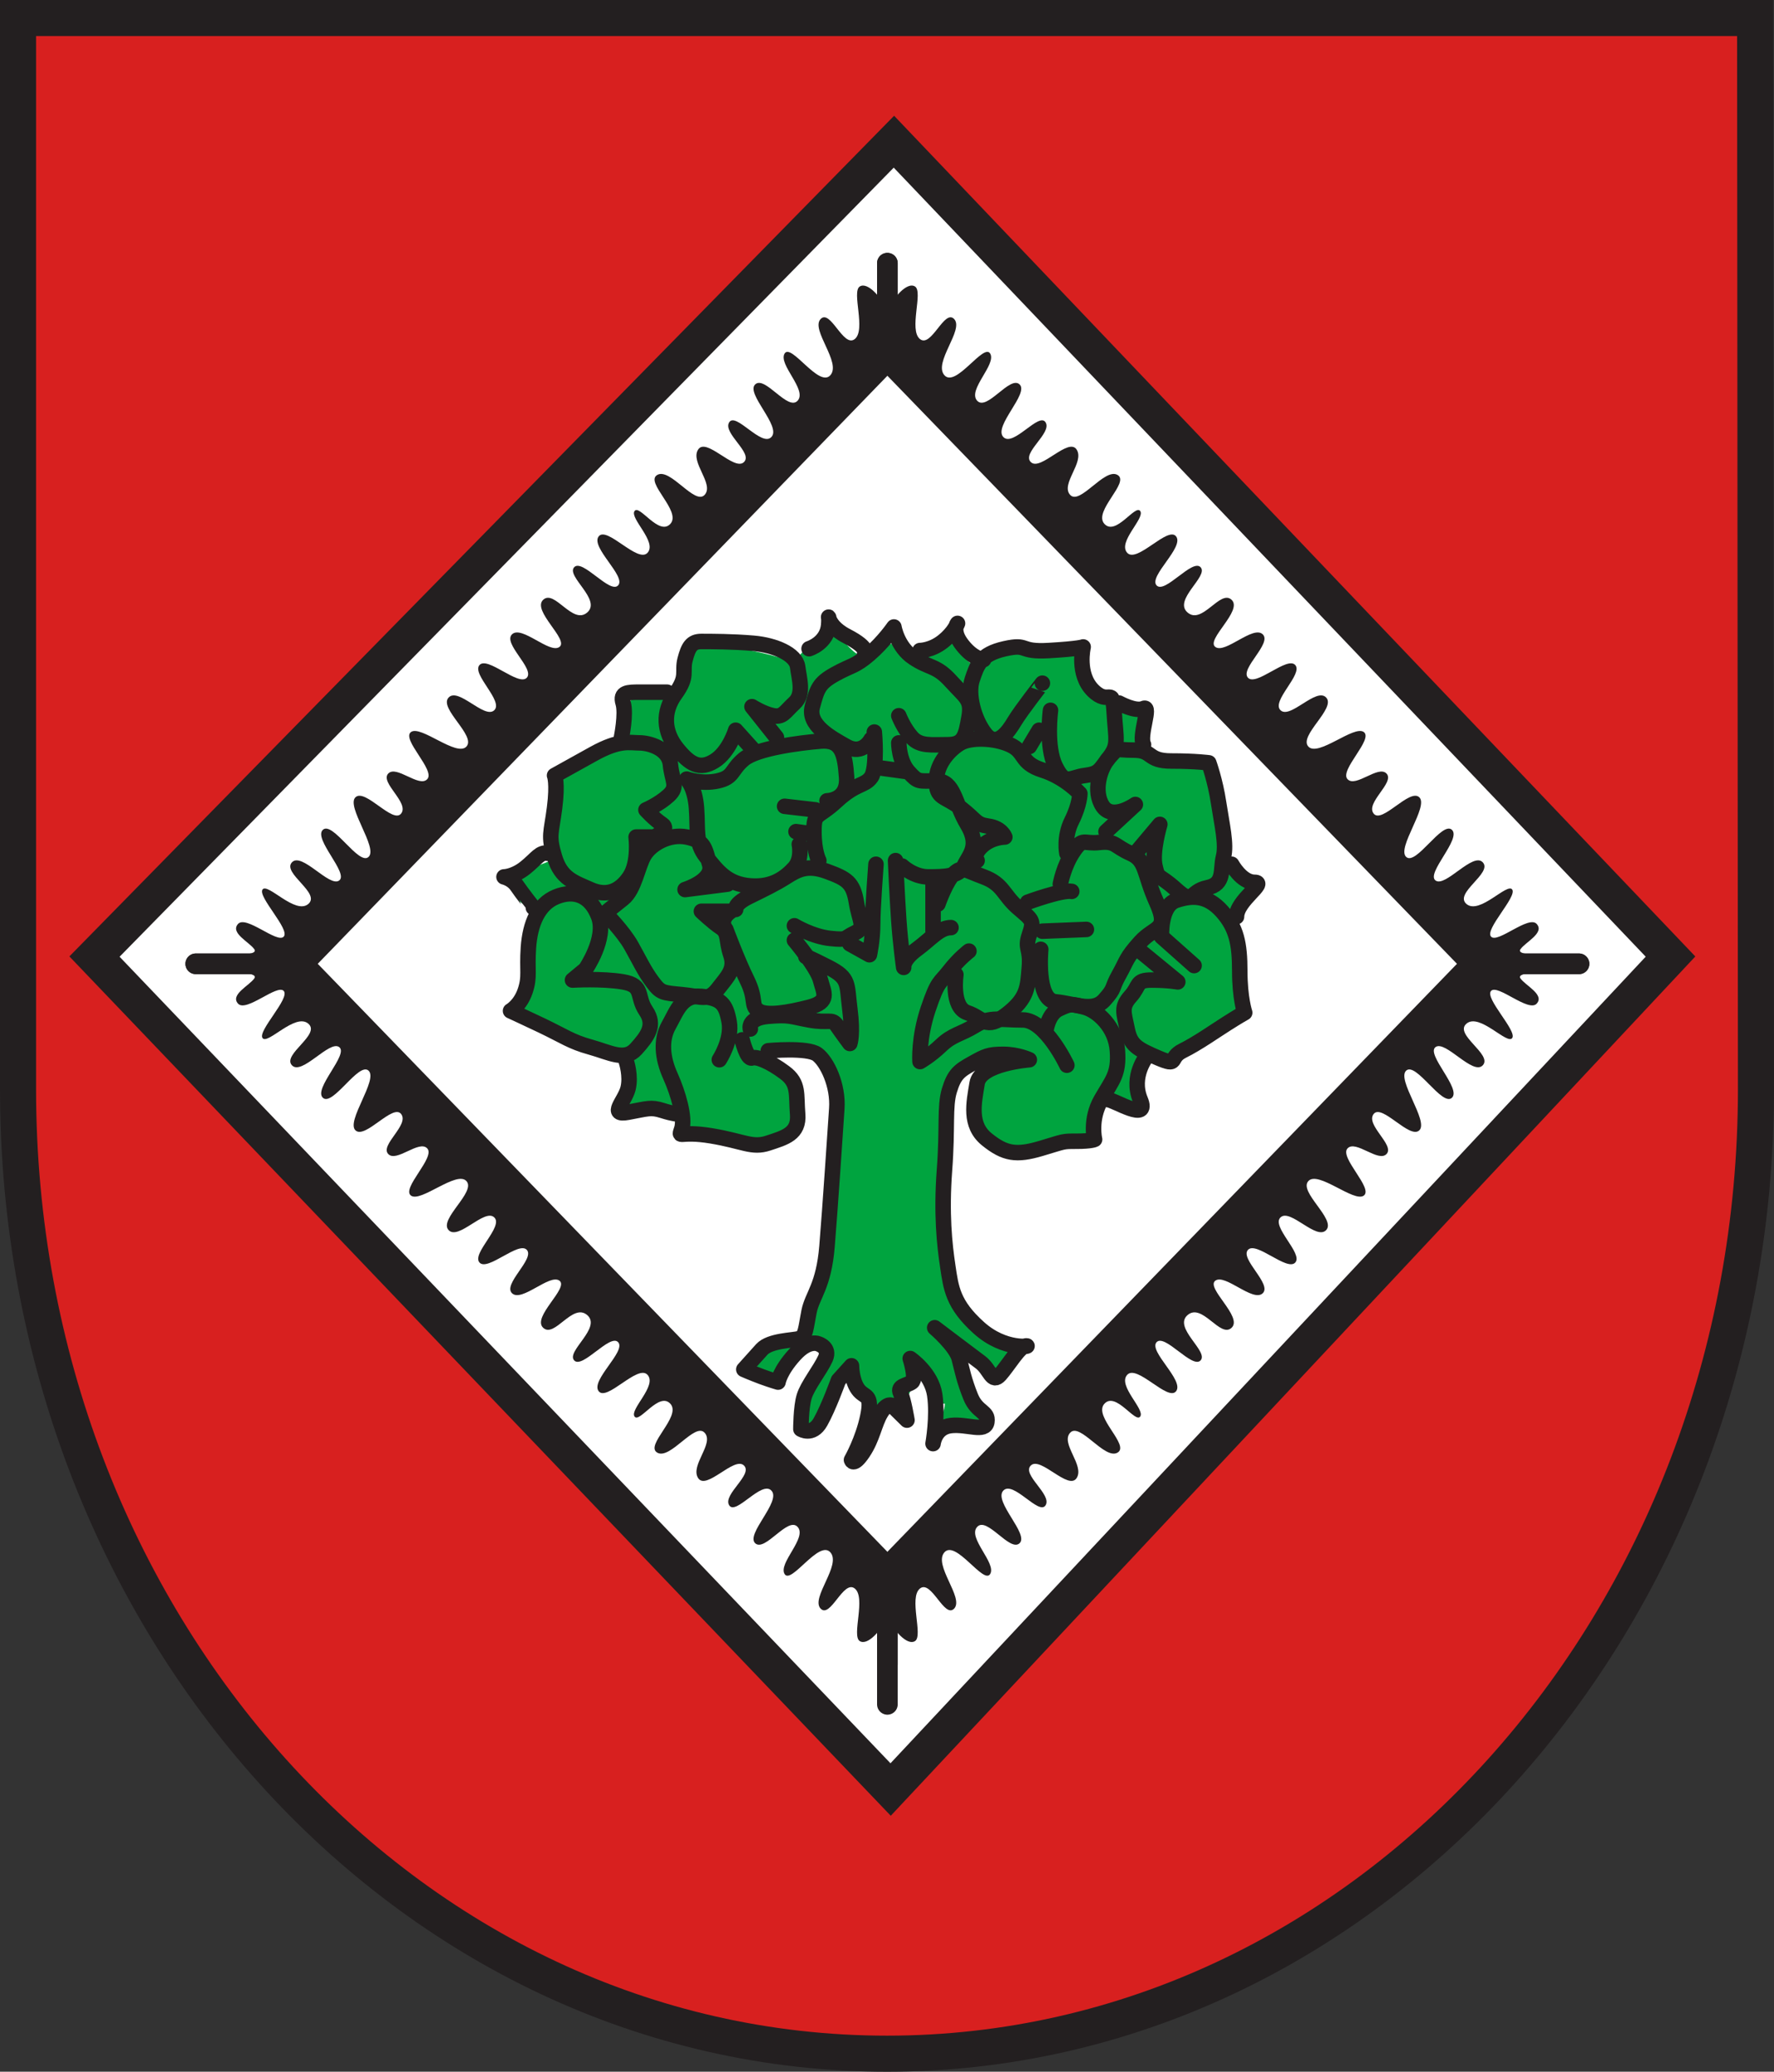 <?xml version="1.0" encoding="UTF-8" standalone="no"?>
<!-- Created with Inkscape (http://www.inkscape.org/) -->
<svg
   xmlns:dc="http://purl.org/dc/elements/1.1/"
   xmlns:cc="http://creativecommons.org/ns#"
   xmlns:rdf="http://www.w3.org/1999/02/22-rdf-syntax-ns#"
   xmlns:svg="http://www.w3.org/2000/svg"
   xmlns="http://www.w3.org/2000/svg"
   xmlns:sodipodi="http://sodipodi.sourceforge.net/DTD/sodipodi-0.dtd"
   xmlns:inkscape="http://www.inkscape.org/namespaces/inkscape"
   version="1.0"
   width="459.548"
   height="536.68"
   id="svg15556"
   sodipodi:version="0.32"
   inkscape:version="0.46"
   sodipodi:docname="Wappen Bondorf.svg"
   inkscape:output_extension="org.inkscape.output.svg.inkscape">
  <rect width="100%" height="100%" fill="#333333" stroke="none"/>
  <sodipodi:namedview
     inkscape:window-height="850"
     inkscape:window-width="1440"
     inkscape:pageshadow="2"
     inkscape:pageopacity="0.0"
     guidetolerance="10.0"
     gridtolerance="10.0"
     objecttolerance="10.0"
     borderopacity="1.0"
     bordercolor="#666666"
     pagecolor="#ffffff"
     id="base"
     showgrid="false"
     showguides="true"
     inkscape:guide-bbox="true"
     inkscape:zoom="0.21602337"
     inkscape:cx="1098.4071"
     inkscape:cy="99.884302"
     inkscape:window-x="-8"
     inkscape:window-y="22"
     inkscape:current-layer="svg15556" />
  <defs
     id="defs15558">
    <inkscape:perspective
       sodipodi:type="inkscape:persp3d"
       inkscape:vp_x="0 : 526.18109 : 1"
       inkscape:vp_y="0 : 1000 : 0"
       inkscape:vp_z="744.09448 : 526.18109 : 1"
       inkscape:persp3d-origin="372.04724 : 350.78739 : 1"
       id="perspective22" />
    <inkscape:perspective
       id="perspective2647"
       inkscape:persp3d-origin="230.06317 : 179.4325 : 1"
       inkscape:vp_z="460.12634 : 269.14874 : 1"
       inkscape:vp_y="0 : 1000 : 0"
       inkscape:vp_x="0 : 269.14874 : 1"
       sodipodi:type="inkscape:persp3d" />
    <clipPath
       id="clipPath2796"
       clipPathUnits="userSpaceOnUse">
      <path
         id="path2798"
         d="M 0.03,841.95 L 595.29,841.95 L 595.29,0.03 L 0.03,0.03 L 0.03,841.95 z" />
    </clipPath>
    <clipPath
       id="clipPath2790"
       clipPathUnits="userSpaceOnUse">
      <path
         id="path2792"
         d="M -0.138,841.445 L 595.138,841.445 L 595.138,-0.445 L -0.138,-0.445 L -0.138,841.445 z" />
    </clipPath>
    <inkscape:perspective
       id="perspective2782"
       inkscape:persp3d-origin="372.04724 : 350.78739 : 1"
       inkscape:vp_z="744.09448 : 526.18109 : 1"
       inkscape:vp_y="0 : 1000 : 0"
       inkscape:vp_x="0 : 526.18109 : 1"
       sodipodi:type="inkscape:persp3d" />
  </defs>
  <path
     style="fill:#d8201f;fill-opacity:1;stroke:#231f20;stroke-width:9.343;stroke-linecap:butt;stroke-linejoin:miter;stroke-miterlimit:4;stroke-dasharray:none;stroke-opacity:1"
     id="path5119"
     d="M 454.876,282.168 C 454.876,420.146 354.089,532.009 229.781,532.009 C 105.458,532.009 4.672,420.146 4.672,282.168 L 4.672,4.672 L 454.656,4.672 L 454.876,282.168 z"
     sodipodi:nodetypes="cscccc" />
  <path
     style="opacity:1;fill:#ffffff;fill-opacity:1;fill-rule:nonzero;stroke:none;stroke-width:6.606;stroke-linecap:square;stroke-linejoin:miter;stroke-miterlimit:4;stroke-dasharray:none;stroke-opacity:1"
     d="M 234.158,461.254 L 28.873,247.537 L 235.309,37.37 C 281.891,89.188 386.137,195.028 430.749,248.632 L 234.158,461.254 z"
     id="path5121"
     sodipodi:nodetypes="ccccc" />
  <path
     style="opacity:1;fill:#00a43f;fill-opacity:1;fill-rule:nonzero;stroke:none;stroke-width:2.9;stroke-linecap:square;stroke-linejoin:miter;stroke-miterlimit:4;stroke-dasharray:none;stroke-opacity:1"
     d="M 242.993,363.615 C 241.009,352.924 238.991,352.923 237.204,354.188 C 235.121,355.662 237.609,360.088 233.971,363.074 C 231.996,361.861 229.403,369.046 227.925,367.439 C 224.837,364.082 222.777,359.792 221.438,354.891 C 221.098,353.646 214.18,365.609 213.928,364.291 C 213.612,362.636 211.168,371.936 211.003,370.123 C 210.83,368.234 207.869,371.535 207.847,369.445 C 207.801,365.123 212.504,359.013 212.992,353.947 C 213.145,352.359 213.089,349.42 213.264,347.787 C 213.385,346.646 207.922,350.235 207.017,350.966 C 206,351.786 204.843,356.802 202.363,358.188 C 200.609,359.168 197.421,356.787 196.566,356.646 C 194.554,356.314 197.097,351.05 197.678,350.289 C 198.677,348.981 207.729,348.24 207.939,347.576 C 208.617,345.432 209.435,342.993 209.545,342.048 C 209.785,339.989 213.578,333.492 213.852,331.401 C 217.449,303.889 220.98,277.36 209.681,271.376 C 206.865,269.885 204.011,271.878 199.125,273.241 C 198.119,273.78 206.16,281.117 204.482,280.871 C 204.111,280.816 208.989,291.684 204.038,295.172 C 198.813,298.854 183.721,295.145 182.345,294.24 C 181.609,293.755 179.874,295.382 178.022,293.458 C 176.553,291.931 175.523,290.701 174.786,288.005 C 174.2,285.867 161.712,288.417 162.418,287.045 C 163.178,285.571 165.554,273.528 161.636,274.095 C 157.432,274.704 126.121,259.153 135.174,262.105 C 132.418,259.201 141.076,239.156 140.253,235.646 C 139.838,233.873 134.89,237.617 131.675,228.414 C 130.748,225.758 144.735,223.664 144.122,221.367 C 140.216,206.743 145.04,202.891 145.377,202.235 C 148.569,196.03 153.03,199.561 160.144,192.871 C 161.737,191.373 160.785,181.827 164.992,180.187 C 167.237,179.312 176.409,181.143 176.963,178.544 C 178.18,172.841 178.464,175.944 179.521,168.864 C 180.079,165.131 199.996,168.965 206.179,171.888 C 210.846,174.095 199.591,171.379 215.485,164.441 C 217.504,163.559 221.415,170.822 223.501,169.547 C 226.293,167.839 229.337,166.81 230.98,166.782 C 233.529,166.738 236.226,167.888 238.944,170.04 C 240.775,171.491 245.928,163.46 247.739,165.762 C 248.68,166.958 250.172,173.632 253.564,171.637 C 255.582,170.45 255.673,170.711 258.073,169.882 C 267.163,166.744 277.468,166.639 279.569,170.614 C 281.647,174.546 280.945,177.367 285.475,180.782 C 287.378,182.217 294.285,182.828 296.145,185.163 C 297.033,186.278 293.485,191.504 294.521,192.739 C 295.599,194.024 296.763,195.378 298.024,196.813 C 298.957,197.874 311.573,197.861 312.436,199.032 C 315.902,203.736 315.064,218.103 317.662,222.523 C 319.707,226.001 323.542,227.579 324.453,230.77 C 325.193,233.364 319.508,236.498 319.473,238.767 C 319.339,247.555 325.233,255.906 321.537,262.604 C 317.619,269.705 302.123,272.923 303.937,274.868 C 306.427,277.538 293.815,270.106 295.278,272.735 C 296.525,274.978 294.793,285.556 295.329,287.618 C 295.61,288.702 287.66,282.217 286.467,283.976 C 284.698,286.585 282.251,289.354 281.93,290.554 C 281.629,291.993 285.172,294.793 283.193,295.902 C 279.972,297.706 269.772,297.577 261.475,298.769 C 254.694,299.744 253.768,290.407 253.768,283.758 C 259.707,266.608 254.696,272.127 246.357,283.425 C 244.566,285.851 245.537,313.863 244.92,327.706 C 244.477,333.126 247.219,334.938 247.346,339.104 C 253.581,343.672 265.976,350.028 264.777,351.616 C 262.62,354.474 259.504,356.243 256.171,357.335 C 255.171,357.662 251.216,349.731 250.705,350.638 C 247.67,356.033 252.002,362.824 252.129,361.827 L 255.726,370.145 L 243.681,369.87 C 240.513,369.78 244.759,367.35 244.759,363.615 L 242.993,363.615 z"
     id="path5123"
     sodipodi:nodetypes="cscssssssssssssssscssssssscsssssssssssssssssssssssssssssscsscsccsssccccc" />
  <g
     id="g5125"
     transform="translate(180.808,-213.322)">
    <path
       sodipodi:nodetypes="ccccc"
       d="M -156.332,461.123 L 50.758,250.029 L 251.932,461.123 L 49.905,676.899 L -156.332,461.123 z"
       id="path767"
       style="fill:none;fill-opacity:1;stroke:#231f20;stroke-width:9.343;stroke-linecap:butt;stroke-linejoin:miter;stroke-miterlimit:4;stroke-dasharray:none;stroke-opacity:1" />
    <path
       d="M -130.1,462.999 L -102.217,462.999 L 49.066,306.822 L 49.066,281.5"
       id="path771"
       style="fill:none;stroke:#231f20;stroke-width:5.345;stroke-linecap:round;stroke-linejoin:miter;stroke-miterlimit:4;stroke-dasharray:none;stroke-opacity:1" />
    <path
       d="M -122.947,460.65 C -122.947,460.65 -113.648,461.123 -114.914,459.246 C -116.179,457.37 -121.255,455.021 -119.15,452.672 C -117.032,450.338 -108.999,457.828 -107.307,455.951 C -105.615,454.09 -114.075,445.639 -112.809,443.763 C -111.53,441.887 -104.35,450.338 -100.966,447.516 C -97.596,444.709 -107.733,439.537 -105.202,436.731 C -102.658,433.909 -95.477,443.29 -92.946,441.414 C -90.401,439.537 -99.7,430.629 -97.169,428.28 C -94.624,425.946 -87.87,437.661 -85.339,435.312 C -82.795,432.978 -91.254,422.193 -88.71,419.844 C -86.178,417.495 -78.998,426.876 -76.88,424.054 C -74.761,421.247 -82.368,416.091 -80.264,413.742 C -78.145,411.393 -72.23,417.495 -70.112,415.145 C -68.007,412.811 -76.88,404.833 -74.349,402.957 C -71.804,401.081 -62.505,409.516 -59.974,406.71 C -57.443,403.887 -67.155,396.855 -64.624,394.048 C -62.093,391.226 -55.325,399.677 -52.794,397.328 C -50.249,394.979 -58.709,387.946 -56.59,385.597 C -54.486,383.248 -46.453,391.226 -44.334,388.877 C -42.23,386.543 -50.675,379.968 -48.144,377.619 C -45.6,375.285 -38.419,382.79 -35.888,380.914 C -33.344,379.038 -43.069,371.532 -40.111,368.71 C -37.154,365.903 -32.504,375.285 -28.694,371.99 C -24.898,368.71 -34.196,362.608 -32.078,360.274 C -29.973,357.925 -22.779,367.307 -20.675,364.958 C -18.556,362.608 -27.855,355.103 -25.737,352.296 C -23.632,349.474 -15.599,359.329 -13.068,356.522 C -10.523,353.7 -17.717,347.598 -16.438,345.722 C -15.173,343.845 -10.11,352.296 -7.139,349.017 C -4.182,345.722 -13.907,338.216 -10.523,336.34 C -7.139,334.464 -0.812,344.318 1.733,341.511 C 4.264,338.689 -2.077,333.06 0.041,329.78 C 2.146,326.501 9.34,335.409 11.871,333.06 C 14.416,330.711 6.382,325.555 8.074,322.748 C 9.766,319.926 16.52,329.308 19.051,326.501 C 21.596,323.679 12.297,315.243 14.828,312.894 C 17.373,310.544 23.288,319.926 25.819,317.119 C 28.35,314.297 20.743,307.738 22.435,304.915 C 24.127,302.109 31.307,313.824 34.279,310.544 C 37.236,307.265 29.203,298.814 31.734,296.007 C 34.279,293.185 37.649,303.512 40.606,301.163 C 43.577,298.814 39.767,288.974 41.885,287.556 C 43.99,286.152 47.8,290.851 48.213,292.727 C 48.639,294.603 49.066,306.822 49.066,306.822 L -103.084,462.999 L -122.947,460.65"
       id="path773"
       style="fill:#231f20;fill-opacity:1;fill-rule:nonzero;stroke:none" />
    <path
       d="M 228.231,462.999 L 200.335,462.999 L 49.066,306.822 L 49.066,281.5"
       id="path775"
       style="fill:none;stroke:#231f20;stroke-width:5.345;stroke-linecap:round;stroke-linejoin:miter;stroke-miterlimit:4;stroke-dasharray:none;stroke-opacity:1" />
    <path
       d="M 221.079,460.65 C 221.079,460.65 211.78,461.123 213.045,459.246 C 214.311,457.37 219.387,455.021 217.268,452.672 C 215.164,450.338 207.13,457.828 205.439,455.951 C 203.747,454.09 212.206,445.639 210.927,443.763 C 209.661,441.887 202.481,450.338 199.097,447.516 C 195.713,444.709 205.865,439.537 203.32,436.731 C 200.789,433.909 193.609,443.29 191.064,441.414 C 188.533,439.537 197.832,430.629 195.301,428.28 C 192.756,425.946 186.002,437.661 183.457,435.312 C 180.926,432.978 189.386,422.193 186.841,419.844 C 184.31,417.495 177.13,426.876 175.011,424.054 C 172.893,421.247 180.5,416.091 178.395,413.742 C 176.277,411.393 170.362,417.495 168.244,415.145 C 166.139,412.811 175.011,404.833 172.48,402.957 C 169.936,401.081 160.637,409.516 158.106,406.71 C 155.575,403.887 165.286,396.855 162.755,394.048 C 160.224,391.226 153.456,399.677 150.925,397.328 C 148.381,394.979 156.84,387.946 154.722,385.597 C 152.604,383.248 144.584,391.226 142.466,388.877 C 140.347,386.543 148.807,379.968 146.276,377.619 C 143.731,375.285 136.551,382.79 134.02,380.914 C 131.475,379.038 141.2,371.532 138.243,368.71 C 135.285,365.903 130.636,375.285 126.826,371.99 C 123.029,368.71 132.328,362.608 130.21,360.274 C 128.091,357.925 120.911,367.307 118.793,364.958 C 116.688,362.608 125.987,355.103 123.868,352.296 C 121.764,349.474 113.73,359.329 111.186,356.522 C 108.655,353.7 115.835,347.598 114.57,345.722 C 113.304,343.845 108.228,352.296 105.271,349.017 C 102.313,345.722 112.039,338.216 108.655,336.34 C 105.271,334.464 98.93,344.318 96.399,341.511 C 93.868,338.689 100.209,333.06 98.09,329.78 C 95.972,326.501 88.792,335.409 86.261,333.06 C 83.716,330.711 91.749,325.555 90.057,322.748 C 88.365,319.926 81.611,329.308 79.067,326.501 C 76.536,323.679 85.834,315.243 83.303,312.894 C 80.758,310.544 74.844,319.926 72.313,317.119 C 69.768,314.297 77.388,307.738 75.696,304.915 C 74.005,302.109 66.81,313.824 63.853,310.544 C 60.896,307.265 68.929,298.814 66.398,296.007 C 63.853,293.185 60.483,303.512 57.512,301.163 C 54.554,298.814 58.364,288.974 56.246,287.556 C 54.142,286.152 50.331,290.851 49.905,292.727 C 49.492,294.603 49.066,306.822 49.066,306.822 L 201.216,462.999 L 221.079,460.65"
       id="path777"
       style="fill:#231f20;fill-opacity:1;fill-rule:nonzero;stroke:none" />
    <path
       d="M -130.1,462.999 L -102.217,462.999 L 49.066,619.161 L 49.066,644.499"
       id="path779"
       style="fill:none;stroke:#231f20;stroke-width:5.345;stroke-linecap:round;stroke-linejoin:miter;stroke-miterlimit:4;stroke-dasharray:none;stroke-opacity:1" />
    <path
       d="M -122.947,465.333 C -122.947,465.333 -113.648,464.875 -114.914,466.752 C -116.179,468.628 -121.255,470.977 -119.15,473.311 C -117.032,475.66 -108.999,468.155 -107.307,470.031 C -105.615,471.908 -114.075,480.344 -112.809,482.22 C -111.53,484.096 -104.35,475.66 -100.966,478.483 C -97.596,481.289 -107.733,486.445 -105.202,489.268 C -102.658,492.074 -95.477,482.693 -92.946,484.569 C -90.401,486.445 -99.7,495.354 -97.169,497.703 C -94.624,500.053 -87.87,488.322 -85.339,490.671 C -82.795,493.02 -91.254,503.805 -88.71,506.154 C -86.178,508.488 -78.998,499.107 -76.88,501.929 C -74.761,504.736 -82.368,509.907 -80.264,512.241 C -78.145,514.59 -72.23,508.488 -70.112,510.838 C -68.007,513.187 -76.88,521.165 -74.349,523.041 C -71.804,524.918 -62.505,516.467 -59.974,519.289 C -57.443,522.095 -67.155,529.128 -64.624,531.95 C -62.093,534.757 -55.325,526.321 -52.794,528.67 C -50.249,531.004 -58.709,538.052 -56.59,540.386 C -54.486,542.735 -46.453,534.757 -44.334,537.106 C -42.23,539.455 -50.675,546.015 -48.144,548.364 C -45.6,550.713 -38.419,543.208 -35.888,545.084 C -33.344,546.961 -43.069,554.466 -40.111,557.273 C -37.154,560.095 -32.504,550.713 -28.694,553.993 C -24.898,557.273 -34.196,563.374 -32.078,565.724 C -29.973,568.073 -22.779,558.691 -20.675,561.025 C -18.556,563.374 -27.855,570.88 -25.737,573.702 C -23.632,576.509 -15.599,566.654 -13.068,569.476 C -10.523,572.283 -17.717,578.385 -16.438,580.261 C -15.173,582.138 -10.11,573.702 -7.139,576.982 C -4.182,580.261 -13.907,587.767 -10.523,589.643 C -7.139,591.519 -0.812,581.665 1.733,584.487 C 4.264,587.294 -2.077,592.923 0.041,596.218 C 2.146,599.497 9.34,590.589 11.871,592.923 C 14.416,595.272 6.382,600.428 8.074,603.25 C 9.766,606.057 16.52,596.675 19.051,599.497 C 21.596,602.304 12.297,610.755 14.828,613.105 C 17.373,615.438 23.288,606.057 25.819,608.879 C 28.35,611.686 20.743,618.261 22.435,621.067 C 24.127,623.89 31.307,612.159 34.279,615.438 C 37.236,618.734 29.203,627.169 31.734,629.991 C 34.279,632.798 37.649,622.486 40.606,624.82 C 43.577,627.169 39.767,637.024 41.885,638.427 C 43.99,639.831 47.8,635.147 48.213,633.271 C 48.639,631.395 49.066,619.161 49.066,619.161 L -103.084,462.999 L -122.947,465.333"
       id="path781"
       style="fill:#231f20;fill-opacity:1;fill-rule:nonzero;stroke:none" />
    <path
       d="M 228.231,462.999 L 200.335,462.999 L 49.066,619.161 L 49.066,654.841"
       id="path783"
       style="fill:none;stroke:#231f20;stroke-width:5.345;stroke-linecap:round;stroke-linejoin:miter;stroke-miterlimit:4;stroke-dasharray:none;stroke-opacity:1" />
    <path
       d="M 221.079,465.333 C 221.079,465.333 211.78,464.875 213.045,466.752 C 214.311,468.628 219.387,470.977 217.268,473.311 C 215.164,475.66 207.13,468.155 205.439,470.031 C 203.747,471.908 212.206,480.344 210.927,482.22 C 209.661,484.096 202.481,475.66 199.097,478.483 C 195.713,481.289 205.865,486.445 203.32,489.268 C 200.789,492.074 193.609,482.693 191.064,484.569 C 188.533,486.445 197.832,495.354 195.301,497.703 C 192.756,500.053 186.002,488.322 183.457,490.671 C 180.926,493.02 189.386,503.805 186.841,506.154 C 184.31,508.488 177.13,499.107 175.011,501.929 C 172.893,504.736 180.5,509.907 178.395,512.241 C 176.277,514.59 170.362,508.488 168.244,510.838 C 166.139,513.187 175.011,521.165 172.48,523.041 C 169.936,524.918 160.637,516.467 158.106,519.289 C 155.575,522.095 165.286,529.128 162.755,531.95 C 160.224,534.757 153.456,526.321 150.925,528.67 C 148.381,531.004 156.84,538.052 154.722,540.386 C 152.604,542.735 144.584,534.757 142.466,537.106 C 140.347,539.455 148.807,546.015 146.276,548.364 C 143.731,550.713 136.551,543.208 134.02,545.084 C 131.475,546.961 141.2,554.466 138.243,557.273 C 135.285,560.095 130.636,550.713 126.826,553.993 C 123.029,557.273 132.328,563.374 130.21,565.724 C 128.091,568.073 120.911,558.691 118.793,561.025 C 116.688,563.374 125.987,570.88 123.868,573.702 C 121.764,576.509 113.73,566.654 111.186,569.476 C 108.655,572.283 115.835,578.385 114.57,580.261 C 113.304,582.138 108.228,573.702 105.271,576.982 C 102.313,580.261 112.039,587.767 108.655,589.643 C 105.271,591.519 98.93,581.665 96.399,584.487 C 93.868,587.294 100.209,592.923 98.09,596.218 C 95.972,599.497 88.792,590.589 86.261,592.923 C 83.716,595.272 91.749,600.428 90.057,603.25 C 88.365,606.057 81.611,596.675 79.067,599.497 C 76.536,602.304 85.834,610.755 83.303,613.105 C 80.758,615.438 74.844,606.057 72.313,608.879 C 69.768,611.686 77.388,618.261 75.696,621.067 C 74.005,623.89 66.81,612.159 63.853,615.438 C 60.896,618.734 68.929,627.169 66.398,629.991 C 63.853,632.798 60.483,622.486 57.512,624.82 C 54.554,627.169 58.364,637.024 56.246,638.427 C 54.142,639.831 50.331,635.147 49.905,633.271 C 49.492,631.395 49.066,619.161 49.066,619.161 L 201.216,462.999 L 221.079,465.333"
       id="path785"
       style="fill:#231f20;fill-opacity:1;fill-rule:nonzero;stroke:none" />
    <path
       d="M -29.121,464.403 C -29.121,464.403 -23.632,456.424 -25.737,450.795 C -27.855,445.166 -32.078,443.763 -36.727,445.639 C -41.377,447.516 -43.495,452.672 -43.922,458.774 C -44.334,464.875 -43.495,466.279 -44.761,470.031 C -46.026,473.784 -48.557,475.188 -48.557,475.188 C -48.557,475.188 -46.453,476.133 -40.538,478.94 C -34.623,481.762 -32.931,483.166 -27.855,484.569 C -22.779,485.973 -18.983,488.322 -16.025,485.042 C -13.068,481.762 -10.95,478.94 -13.481,475.188 C -16.025,471.435 -13.907,468.628 -19.395,467.682 C -24.898,466.752 -32.504,467.209 -32.504,467.209 L -29.121,464.403 z M -42.642,448.461 C -42.642,448.446 -45.6,444.709 -46.879,442.817 C -48.144,440.941 -50.249,440.483 -50.249,440.483 C -50.249,440.483 -47.718,440.483 -44.761,438.134 C -41.803,435.785 -40.95,433.909 -38.846,434.381 M -16.025,430.156 C -16.025,430.156 -15.173,436.731 -17.717,440.483 C -20.248,444.236 -23.632,445.639 -27.855,443.763 C -32.078,441.887 -35.462,440.941 -37.154,435.312 C -38.846,429.698 -37.993,429.225 -37.154,422.651 C -36.315,416.091 -37.154,414.215 -37.154,414.215 C -37.154,414.215 -33.77,412.338 -27.016,408.586 C -20.248,404.833 -17.717,405.764 -15.173,405.764 C -12.641,405.764 -7.566,407.182 -7.139,411.393 C -6.727,415.618 -5.035,417.022 -7.566,419.371 C -10.11,421.72 -13.481,423.124 -13.481,423.124 C -13.481,423.124 -11.376,425.473 -9.258,426.876 C -7.139,428.28 -11.376,430.156 -11.376,430.156 L -16.025,430.156 z M -19.822,404.36 C -19.822,404.36 -18.556,398.258 -19.395,395.452 C -20.248,392.63 -18.13,392.63 -15.173,392.63 C -12.215,392.63 -7.992,392.63 -7.992,392.63 M 14.828,408.113 L 9.766,402.484 C 9.766,402.484 8.074,408.113 4.264,410.462 C 0.468,412.811 -2.077,411.393 -5.461,407.182 C -8.831,402.957 -9.258,397.801 -5.874,393.102 C -2.49,388.419 -4.182,387.473 -3.343,384.194 C -2.49,380.914 -1.651,379.495 0.88,379.495 C 3.425,379.495 8.913,379.495 14.416,379.968 C 19.904,380.441 25.393,382.79 25.819,386.07 C 26.245,389.35 27.511,393.102 24.98,395.452 C 22.435,397.801 22.022,399.204 19.478,398.731 C 16.947,398.258 13.989,396.382 13.989,396.382 L 20.33,404.36 M -18.556,488.322 C -18.556,488.322 -17.291,492.074 -18.13,495.354 C -18.983,498.649 -23.206,502.402 -18.13,501.456 C -13.068,500.525 -12.215,500.053 -9.258,500.983 C -6.3,501.929 -5.035,501.929 -5.035,501.929 M 5.53,487.849 C 5.53,487.849 8.913,482.693 8.074,478.01 C 7.221,473.311 5.956,471.908 0.88,471.435 C -4.182,470.977 -5.461,475.188 -7.566,478.94 C -9.684,482.693 -9.258,487.391 -7.139,492.074 C -5.035,496.773 -3.343,502.859 -4.182,505.682 C -5.035,508.488 -5.035,506.154 3.425,507.558 C 11.871,508.961 13.989,510.838 18.212,509.434 C 22.435,508.031 26.245,507.085 25.819,501.929 C 25.393,496.773 26.245,493.951 22.435,491.144 C 18.639,488.322 15.255,486.918 13.989,487.391 C 12.724,487.849 11.444,482.693 11.444,482.693 M 18.212,485.515 C 18.212,485.515 28.35,484.569 30.895,486.445 C 33.426,488.322 36.383,494.424 35.957,500.525 C 35.544,506.612 34.279,525.848 33.426,536.176 C 32.587,546.488 29.629,548.837 28.776,553.062 C 27.937,557.273 27.937,559.622 26.245,560.095 C 24.553,560.568 18.639,560.568 16.52,562.902 C 14.416,565.251 11.871,568.073 11.871,568.073 C 11.871,568.073 13.989,569.003 16.52,569.949 C 19.051,570.88 20.743,571.353 20.743,571.353 C 20.743,571.353 21.17,568.531 24.98,564.32 C 28.776,560.095 31.307,561.498 31.307,561.498 C 31.307,561.498 34.279,562.444 32.999,565.251 C 31.734,568.073 28.35,572.283 27.511,575.105 C 26.658,577.912 26.658,583.541 26.658,583.541 C 26.658,583.541 29.629,585.417 31.734,581.665 C 33.852,577.912 36.383,570.88 36.383,570.88 L 39.767,567.127 C 39.767,567.127 39.767,570.88 41.459,573.229 C 43.151,575.578 45.255,574.16 43.99,580.261 C 42.724,586.363 39.767,591.519 39.767,591.519 C 39.767,591.519 40.193,593.396 42.724,589.643 C 45.255,585.89 45.682,582.138 47.374,579.331 C 49.066,576.509 50.331,577.455 50.331,577.455 L 54.142,581.207 C 54.142,581.207 53.289,576.036 52.45,574.16 C 51.597,572.283 54.142,572.283 55.407,571.353 C 56.673,570.407 54.981,565.251 54.981,565.251 C 54.981,565.251 60.483,569.003 61.322,574.632 C 62.161,580.261 60.896,587.294 60.896,587.294 C 60.896,587.294 61.322,583.083 65.545,582.611 C 69.768,582.138 74.417,584.487 74.844,581.665 C 75.27,578.858 72.313,579.331 70.621,575.105 C 68.929,570.88 68.502,568.531 67.663,565.251 C 66.81,561.971 61.322,557.273 61.322,557.273 C 61.322,557.273 70.621,564.32 73.152,566.197 C 75.696,568.073 76.109,571.826 78.227,569.476 C 80.346,567.127 83.303,561.971 84.995,561.971 C 86.673,561.971 79.493,563.374 72.739,557.273 C 65.971,551.186 65.545,546.961 64.706,541.332 C 63.853,535.703 63.014,527.724 63.853,516.467 C 64.706,505.209 63.853,500.053 65.118,495.827 C 66.398,491.601 67.663,490.671 71.047,488.795 C 74.417,486.918 75.27,486.445 79.067,486.445 C 82.877,486.445 85.834,487.849 85.834,487.849 C 85.834,487.849 73.152,488.795 72.313,493.951 C 71.46,499.107 70.194,504.736 74.844,508.488 C 79.493,512.241 82.45,512.714 88.792,510.838 C 95.133,508.961 94.28,508.961 98.09,508.961 C 101.901,508.961 102.74,508.488 102.74,508.488 C 102.74,508.488 101.474,503.332 104.432,498.176 C 107.389,493.02 109.081,491.601 108.655,485.515 C 108.228,479.413 103.579,475.188 100.209,474.257 C 96.825,473.311 96.399,473.311 93.441,474.715 C 90.484,476.133 90.057,480.816 90.057,480.816 M 95.559,489.268 C 95.559,489.268 90.057,477.537 84.142,477.537 C 78.227,477.537 75.696,476.591 71.886,478.94 C 68.09,481.289 65.971,481.289 63.014,484.096 C 60.056,486.918 57.512,488.322 57.512,488.322 C 57.512,488.322 57.099,482.22 59.63,474.715 C 62.161,467.209 62.587,468.155 65.118,464.875 C 67.663,461.596 70.194,459.704 70.194,459.704"
       id="path787"
       style="fill:none;stroke:#231f20;stroke-width:4.013;stroke-linecap:round;stroke-linejoin:round;stroke-miterlimit:4;stroke-dasharray:none;stroke-opacity:1" />
    <path
       d="M 13.563,479.886 C 13.563,479.886 12.724,477.064 18.212,476.591 C 23.701,476.133 23.701,476.591 28.776,477.537 C 33.852,478.483 34.691,477.064 35.957,478.94 C 37.236,480.816 39.341,483.639 39.341,483.639 C 39.341,483.639 40.193,481.289 39.341,474.715 C 38.502,468.155 39.341,466.752 33.852,463.93 C 28.35,461.123 27.937,461.123 27.937,461.123 M 24.98,456.897 C 24.98,456.897 30.895,463.93 31.734,467.209 C 32.587,470.504 34.279,472.838 28.776,474.257 C 23.288,475.66 17.786,476.591 15.681,475.188 C 13.563,473.784 15.255,472.381 12.724,467.209 C 10.179,462.053 7.221,454.09 7.221,454.09 C 7.221,454.09 5.117,451.741 8.487,449.392 L 0.88,449.392 C 0.88,449.392 3.838,452.214 5.956,453.618 C 8.074,455.021 7.221,456.897 8.487,460.65 C 9.766,464.403 7.648,466.279 5.117,469.559 C 2.572,472.838 0.88,471.435 -4.182,470.977 C -9.258,470.504 -9.684,470.504 -11.789,467.682 C -13.907,464.875 -15.173,462.053 -17.291,458.301 C -19.395,454.548 -24.045,449.865 -24.045,449.865 C -24.045,449.865 -22.367,448.461 -19.395,446.112 C -16.438,443.763 -15.599,437.661 -13.907,434.854 C -12.215,432.032 -7.566,429.225 -2.916,430.156 C 1.733,431.102 1.733,432.978 2.999,437.204 C 4.264,441.414 -3.343,443.763 -3.343,443.763 L 7.648,442.36 M 9.766,448.919 C 9.766,448.919 9.34,447.516 13.136,445.639 C 16.947,443.763 19.904,442.36 22.862,440.483 C 25.819,438.607 28.35,437.204 33.426,439.065 C 38.502,440.941 40.193,441.887 41.033,447.043 C 41.885,452.214 43.577,453.618 40.606,455.021 C 37.649,456.424 38.928,456.897 34.279,456.424 C 29.629,455.951 24.98,453.145 24.98,453.145 M 39.341,457.828 L 44.416,460.65 C 44.416,460.65 45.255,456.897 45.255,452.672 C 45.255,448.461 46.108,437.204 46.108,437.204 M 51.184,436.258 C 51.184,436.258 51.597,445.639 52.023,451.741 C 52.45,457.828 53.289,463.93 53.289,463.93 C 53.289,463.93 52.862,462.053 56.673,459.246 C 60.483,456.424 62.587,453.618 65.545,453.618 M 60.896,454.548 L 60.896,440.941 M 66.81,465.806 C 66.81,465.806 65.545,474.257 69.768,475.66 C 74.005,477.064 74.417,480.344 79.919,476.133 C 85.408,471.908 85.408,469.086 85.834,463.93 C 86.261,458.774 84.569,459.246 85.834,455.494 C 87.1,451.741 86.673,451.741 82.877,448.461 C 79.067,445.166 79.067,442.36 74.005,440.483 C 68.929,438.607 68.502,437.661 66.398,439.537 C 64.279,441.414 62.161,447.516 62.161,447.516 M 89.218,454.548 L 100.621,454.09 M 85.408,447.043 C 85.408,447.043 94.28,443.763 96.825,444.236 M 88.792,459.246 C 88.792,459.246 87.526,472.381 92.602,472.838 C 97.664,473.311 102.313,475.66 105.271,472.381 C 108.228,469.086 106.963,469.559 109.081,465.806 C 111.186,462.053 110.773,461.596 114.57,457.37 C 118.38,453.145 122.176,454.548 118.793,447.043 C 115.422,439.537 116.261,436.258 112.039,434.381 C 107.816,432.505 108.228,431.102 104.005,431.559 C 99.782,432.032 99.782,430.156 97.251,433.909 C 94.707,437.661 93.868,442.36 93.868,442.36 M 72.313,436.258 C 72.313,436.258 71.047,434.854 73.578,432.505 C 76.109,430.156 79.493,430.156 79.493,430.156 C 79.493,430.156 78.654,427.822 75.27,427.349 C 71.886,426.876 72.313,425.946 68.09,422.651 C 63.853,419.371 61.748,420.317 61.748,415.618 C 61.748,410.935 65.545,407.182 68.09,405.764 C 70.621,404.36 76.536,404.36 80.758,406.237 C 84.995,408.113 83.303,410.935 89.218,412.811 C 95.133,414.688 98.93,418.898 98.93,418.898 C 98.93,418.898 98.93,421.72 96.825,425.946 C 94.707,430.156 95.559,434.381 95.559,434.381 M 52.862,437.661 C 52.862,437.661 55.833,440.483 59.63,440.483 C 63.44,440.483 67.663,440.483 68.929,437.661 C 70.194,434.854 73.152,432.505 69.768,426.876 C 66.398,421.247 66.398,415.618 61.748,415.618 C 57.099,415.618 57.099,416.091 54.554,413.269 C 52.023,410.462 52.023,405.764 52.023,405.764 M 54.554,413.269 L 47.8,412.338 M 45.682,402.957 C 45.682,402.957 46.535,412.338 44.843,414.688 C 43.151,417.022 41.033,416.091 35.957,420.774 C 30.895,425.473 30.042,423.596 30.042,428.752 C 30.042,433.909 31.307,436.258 31.307,436.258 M 28.776,429.225 L 25.393,428.752 M 30.468,423.124 L 22.435,422.193 M 33.426,420.774 C 33.426,420.774 38.928,420.774 38.502,414.688 C 38.075,408.586 37.236,404.833 31.734,405.306 C 26.245,405.764 15.255,407.182 11.871,409.989 C 8.487,412.811 9.34,414.688 5.117,415.618 C 0.88,416.549 -2.916,415.145 -2.916,415.145 C -2.916,415.145 -0.812,417.022 -0.385,422.651 C 0.041,428.28 -0.812,431.559 2.146,435.312 C 5.117,439.065 7.648,442.36 13.563,442.817 C 19.478,443.29 22.862,440.483 24.98,438.134 C 27.084,435.785 26.245,432.032 26.245,432.032 M 44.843,404.833 C 44.843,404.833 42.724,409.059 38.502,406.71 C 34.279,404.36 28.35,401.081 29.629,396.382 C 30.895,391.699 31.307,390.296 35.544,387.946 C 39.767,385.597 40.606,386.07 44.416,382.79 C 48.213,379.495 50.758,375.743 50.758,375.743 C 50.758,375.743 51.597,380.914 55.833,383.721 C 60.056,386.543 61.748,385.597 65.545,389.823 C 69.355,394.048 71.047,394.506 70.194,399.204 C 69.355,403.887 68.929,406.237 64.706,406.237 C 60.483,406.237 57.512,406.71 55.407,404.36 C 53.289,402.011 52.023,398.731 52.023,398.731 M 28.776,381.372 C 28.776,381.372 33.426,379.968 33.852,375.285 C 34.279,370.587 32.16,374.812 38.502,378.092 C 44.843,381.372 43.151,382.79 43.151,382.79"
       id="path789"
       style="fill:none;stroke:#231f20;stroke-width:4.013;stroke-linecap:round;stroke-linejoin:round;stroke-miterlimit:4;stroke-dasharray:none;stroke-opacity:1" />
    <path
       d="M 57.512,381.845 C 57.512,381.845 60.483,381.845 63.44,379.495 C 66.398,377.161 67.237,374.812 67.237,374.812 C 67.237,374.812 65.545,376.688 68.502,380.441 C 71.46,384.194 74.005,384.194 74.005,384.194 M 89.218,390.296 C 89.218,390.28 83.716,397.328 82.024,400.135 C 80.346,402.957 77.388,407.182 74.417,403.43 C 71.46,399.677 69.768,393.102 71.047,389.35 C 72.313,385.597 73.152,382.79 79.493,381.372 C 85.834,379.968 82.877,382.317 90.91,381.845 C 98.93,381.372 99.782,380.914 99.782,380.914 C 99.782,380.914 98.09,387.946 102.313,392.172 C 106.55,396.382 107.389,390.753 107.816,397.801 C 108.228,404.833 109.081,406.237 106.55,409.516 C 104.005,412.811 104.005,413.742 100.209,414.215 C 96.399,414.688 95.133,417.022 92.602,411.866 C 90.057,406.71 91.323,397.328 91.323,397.328 M 88.365,402.484 L 85.834,406.71 M 105.697,428.752 L 113.304,421.72 C 113.304,421.72 107.389,425.946 104.858,422.193 C 102.313,418.44 104.005,412.338 106.55,409.516 C 109.081,406.71 107.816,407.64 112.878,407.64 C 117.953,407.64 116.261,410.462 122.603,410.462 C 128.944,410.462 132.328,410.935 132.328,410.935 C 132.328,410.935 134.02,415.618 134.859,421.247 C 135.712,426.876 136.977,432.032 136.124,435.312 C 135.285,438.607 136.551,442.36 131.902,443.29 C 127.252,444.236 128.518,447.989 123.868,443.763 C 119.219,439.537 119.219,441.414 118.38,437.661 C 117.527,433.909 119.645,426.876 119.645,426.876 L 113.73,433.909 M 109.081,395.452 C 109.081,395.452 113.304,397.801 115.422,396.855 C 117.527,395.925 114.157,403.887 115.422,406.237 M 128.518,463.457 L 120.072,455.951 C 120.072,455.951 119.645,447.989 123.868,446.57 C 128.091,445.166 131.902,445.166 135.712,449.392 C 139.508,453.618 140.347,457.828 140.347,464.875 C 140.347,471.908 141.627,475.66 141.627,475.66 C 141.627,475.66 139.935,476.591 136.977,478.483 C 134.02,480.344 129.37,483.639 125.56,485.515 C 121.764,487.391 124.721,489.725 119.219,487.391 C 113.73,485.042 112.039,484.096 111.186,479.886 C 110.347,475.66 109.508,474.257 112.039,471.435 C 114.57,468.628 113.304,467.209 117.527,467.209 C 121.764,467.209 124.295,467.682 124.295,467.682 L 114.57,459.704 M 138.243,437.204 C 138.243,437.204 140.774,441.887 144.158,441.887 C 147.542,441.887 139.508,446.57 139.508,450.795 M 116.261,486.918 C 116.261,486.918 112.039,492.074 114.57,498.176 C 117.114,504.278 107.816,498.176 106.124,498.176"
       id="path791"
       style="fill:none;stroke:#231f20;stroke-width:4.013;stroke-linecap:round;stroke-linejoin:round;stroke-miterlimit:4;stroke-dasharray:none;stroke-opacity:1" />
    <path
       id="path5113"
       d="M -23.931,539.235 C -63.769,498.05 -96.528,463.909 -96.729,463.367 C -97.143,462.253 47.591,312.529 49.082,312.529 C 50.525,312.529 195.321,462.324 194.914,463.396 C 194.487,464.524 50.204,613.532 49.208,613.875 C 48.819,614.008 15.907,580.42 -23.931,539.235 L -23.931,539.235 z M 46.846,586.85 C 48.647,583.154 50.331,580.991 50.807,581.762 C 51.263,582.499 52.75,583.103 54.113,583.103 C 56.332,583.103 56.51,582.604 55.824,578.314 C 55.214,574.501 55.427,573.525 56.868,573.525 C 58.296,573.525 58.678,575.153 58.678,581.236 C 58.678,589.746 59.931,591.646 63.102,587.942 C 64.6,586.193 66.642,585.497 70.275,585.497 C 77.288,585.497 78.597,582.859 74.742,576.492 C 71.668,571.412 70.915,568.522 73.284,570.891 C 75.755,573.362 78.386,572.49 83.138,567.623 C 88.015,562.629 88.286,559.158 83.798,559.158 C 79.933,559.158 74.666,555.963 71.338,551.599 C 67.061,545.992 65.516,533.814 66.525,513.663 C 67.336,497.46 69.345,487.982 69.416,500.02 C 69.445,504.822 70.084,506.811 72.4,509.31 C 77.165,514.452 80.803,515.259 89.76,513.16 C 94.065,512.151 99.204,511.178 101.179,510.998 C 104.377,510.706 104.811,510.19 105.136,506.292 L 105.501,501.913 L 111.122,502.101 L 116.743,502.29 L 116.855,497.501 C 117.037,489.687 117.078,489.607 120.401,490.441 C 122.554,490.981 124.239,490.511 126.088,488.854 C 127.533,487.559 132.083,484.491 136.198,482.036 C 144.644,476.999 144.477,477.554 142.509,460.985 C 141.508,452.556 141.621,451.733 144.358,447.542 C 147.951,442.039 147.977,441.092 144.579,439.282 C 140.457,437.086 139.21,434.716 138.382,427.502 C 137.964,423.859 136.932,418.184 136.089,414.892 L 134.556,408.906 L 127.245,408.307 C 123.223,407.978 119.485,407.256 118.937,406.703 C 118.389,406.149 117.941,403.186 117.941,400.118 C 117.941,395.064 117.659,394.504 114.948,394.17 C 110.334,393.602 104.337,390.499 102.991,387.985 C 102.324,386.738 101.778,384.107 101.778,382.139 L 101.778,378.562 L 89.506,378.91 C 82.757,379.102 76.285,379.659 75.124,380.149 C 72.553,381.233 69.453,378.914 69.453,375.906 C 69.453,372.1 67.114,372.094 62.791,375.889 C 57.703,380.356 55.393,380.536 53.889,376.581 C 52.495,372.915 50.692,372.8 47.126,376.149 C 44.462,378.652 44.325,378.661 41.063,376.538 C 39.228,375.344 37.131,373.565 36.403,372.585 C 34.766,370.382 31.142,371.571 31.142,374.311 C 31.142,375.408 29.878,377.477 28.334,378.908 C 25.75,381.303 25.308,381.365 22.788,379.693 C 21.016,378.516 16.186,377.706 9.091,377.395 C -3.312,376.853 -4.633,377.552 -5.886,385.323 L -6.6,389.75 L -13.769,390.349 L -20.938,390.947 L -21.537,396.849 C -22.131,402.712 -22.19,402.782 -30.516,407.673 L -38.896,412.596 L -39.823,421.908 C -40.621,429.921 -41.206,431.625 -44.014,434.123 C -45.808,435.72 -48.489,437.358 -49.971,437.762 C -53.63,438.761 -53.372,440.157 -48.538,445.508 C -44.802,449.644 -44.519,450.448 -45.545,454.026 C -46.168,456.199 -46.678,460.466 -46.678,463.51 C -46.678,467.158 -47.463,470.041 -48.983,471.973 C -50.25,473.584 -50.924,475.472 -50.479,476.168 C -49.276,478.052 -37.571,483.766 -28.72,486.791 C -20.216,489.697 -20.743,488.698 -21.797,499.895 C -22.131,503.442 -22.06,503.488 -16.149,503.578 C -7.559,503.709 -7.17,503.834 -7.17,506.457 C -7.17,508.939 -6.109,509.35 3.605,510.636 C 6.568,511.028 10.898,511.656 13.226,512.031 C 19.056,512.97 26.02,509.904 27.621,505.694 C 29.312,501.248 27.874,493.36 24.73,489.826 C 22.484,487.302 22.437,487.04 24.355,487.731 C 25.562,488.166 27.34,488.522 28.307,488.522 C 29.275,488.522 30.895,490.504 31.907,492.926 C 33.501,496.742 33.568,499.826 32.404,515.973 C 30.885,537.058 30.635,538.734 27.359,549.761 C 25.114,557.321 24.779,557.765 20.743,558.522 C 16.47,559.324 9.591,565.409 9.591,568.388 C 9.591,570.009 16.988,573.554 20.213,573.479 C 21.285,573.454 23.678,571.244 25.531,568.567 C 29.548,562.765 31.292,563.261 27.783,569.208 C 24.265,575.17 23.206,583.382 25.688,585.442 C 28.792,588.018 33.002,585.255 35.877,578.754 C 38.384,573.088 38.389,573.084 40.286,575.792 C 42.039,578.295 41.995,579.019 39.716,585.205 C 36.998,592.584 37.268,594.197 41.132,593.647 C 42.904,593.394 44.694,591.264 46.846,586.85 L 46.846,586.85 z"
       style="opacity:1;fill:none;fill-opacity:1;fill-rule:nonzero;stroke:none;stroke-width:2.9;stroke-linecap:square;stroke-linejoin:miter;stroke-miterlimit:4;stroke-dasharray:none;stroke-opacity:1" />
    <path
       id="path5115"
       d="M 63.467,576.221 C 63.467,571.592 60.754,566.269 57.292,564.107 C 54.577,562.411 52.692,563.258 52.692,566.173 C 52.692,569.055 50.001,574.561 48.262,575.239 C 46.78,575.816 41.917,569.011 41.917,566.36 C 41.917,565.419 40.829,565.073 38.984,565.426 C 36.734,565.856 35.967,565.428 35.691,563.592 C 35.406,561.692 33.024,559.448 30.232,558.448 C 30.061,558.387 31.231,554.324 32.832,549.419 C 35.097,542.483 36.07,535.648 37.212,518.662 C 38.792,495.155 38.195,489.745 33.558,485.549 C 30.64,482.907 20.496,481.741 16.949,483.639 C 14.886,484.744 14.38,484.681 14.38,483.323 C 14.38,479.793 17.654,478.673 25.424,479.543 C 31.05,480.172 33.74,481.138 36.132,483.386 C 40.977,487.939 42.308,486.117 41.648,475.832 C 41.031,466.228 40.01,464.334 33.621,460.957 C 29.449,458.751 29.423,458.695 32.57,458.644 C 34.343,458.615 37.744,459.742 40.129,461.149 C 46.054,464.644 47.107,463.198 47.896,450.478 L 48.544,440.034 L 49.522,452.382 C 50.207,461.028 50.992,464.919 52.142,465.36 C 53.046,465.707 55.829,463.997 58.326,461.56 C 60.824,459.123 64.08,456.664 65.562,456.094 C 68.9,454.811 69.053,452.589 65.861,451.754 C 62.976,451 62.994,451.282 65.484,446.061 C 68.41,439.926 73.02,440.847 79.753,448.911 C 82.795,452.553 83.142,453.825 82.939,460.579 C 82.595,472.045 78.85,476.855 72.514,473.968 C 70.077,472.857 69.453,471.717 69.453,468.37 C 69.453,466.058 70.314,463.216 71.366,462.053 C 73.368,459.841 72.764,457.394 70.216,457.394 C 67.705,457.394 61.337,464.855 58.643,470.952 C 55.52,478.024 54.151,488.999 56.232,490.285 C 57.067,490.802 59.787,489.676 62.668,487.621 C 70.671,481.913 74.959,480.141 80.769,480.141 C 85.928,480.141 86.444,480.456 90.473,486.064 C 93.224,489.892 95.34,491.752 96.457,491.323 C 98.76,490.44 98.646,489.438 95.668,484.39 C 94.282,482.042 93.457,479.317 93.834,478.335 C 94.857,475.67 99.818,476.179 102.678,479.243 C 106.712,483.565 107.104,487.569 104.071,493.471 C 102.594,496.346 101.049,500.308 100.637,502.277 C 99.847,506.057 98.661,506.534 85.266,508.459 C 78.484,509.433 74.242,505.884 74.242,499.234 C 74.242,493.981 75.609,492.625 82.463,491.085 C 88.455,489.739 89.139,489.237 88.228,486.861 C 87.845,485.865 85.195,484.744 82.139,484.286 C 77.852,483.643 75.593,484.024 71.262,486.121 C 62.383,490.419 61.791,492.503 61.726,519.649 C 61.687,536.366 62.132,544.299 63.294,547.588 C 65.238,553.086 70.894,559.801 75.656,562.263 C 77.555,563.245 78.793,564.561 78.406,565.186 C 78.02,565.811 74.15,563.634 69.808,560.346 C 65.465,557.059 61.437,554.369 60.856,554.369 C 58.094,554.369 58.744,558.318 62.143,562.19 C 64.188,564.519 65.873,567.349 65.887,568.478 C 65.902,569.608 66.936,572.784 68.186,575.537 L 70.459,580.543 L 66.963,580.443 C 63.796,580.353 63.467,579.956 63.467,576.221 L 63.467,576.221 z"
       style="opacity:1;fill:none;fill-opacity:1;fill-rule:nonzero;stroke:none;stroke-width:2.9;stroke-linecap:square;stroke-linejoin:miter;stroke-miterlimit:4;stroke-dasharray:none;stroke-opacity:1" />
  </g>
</svg>
